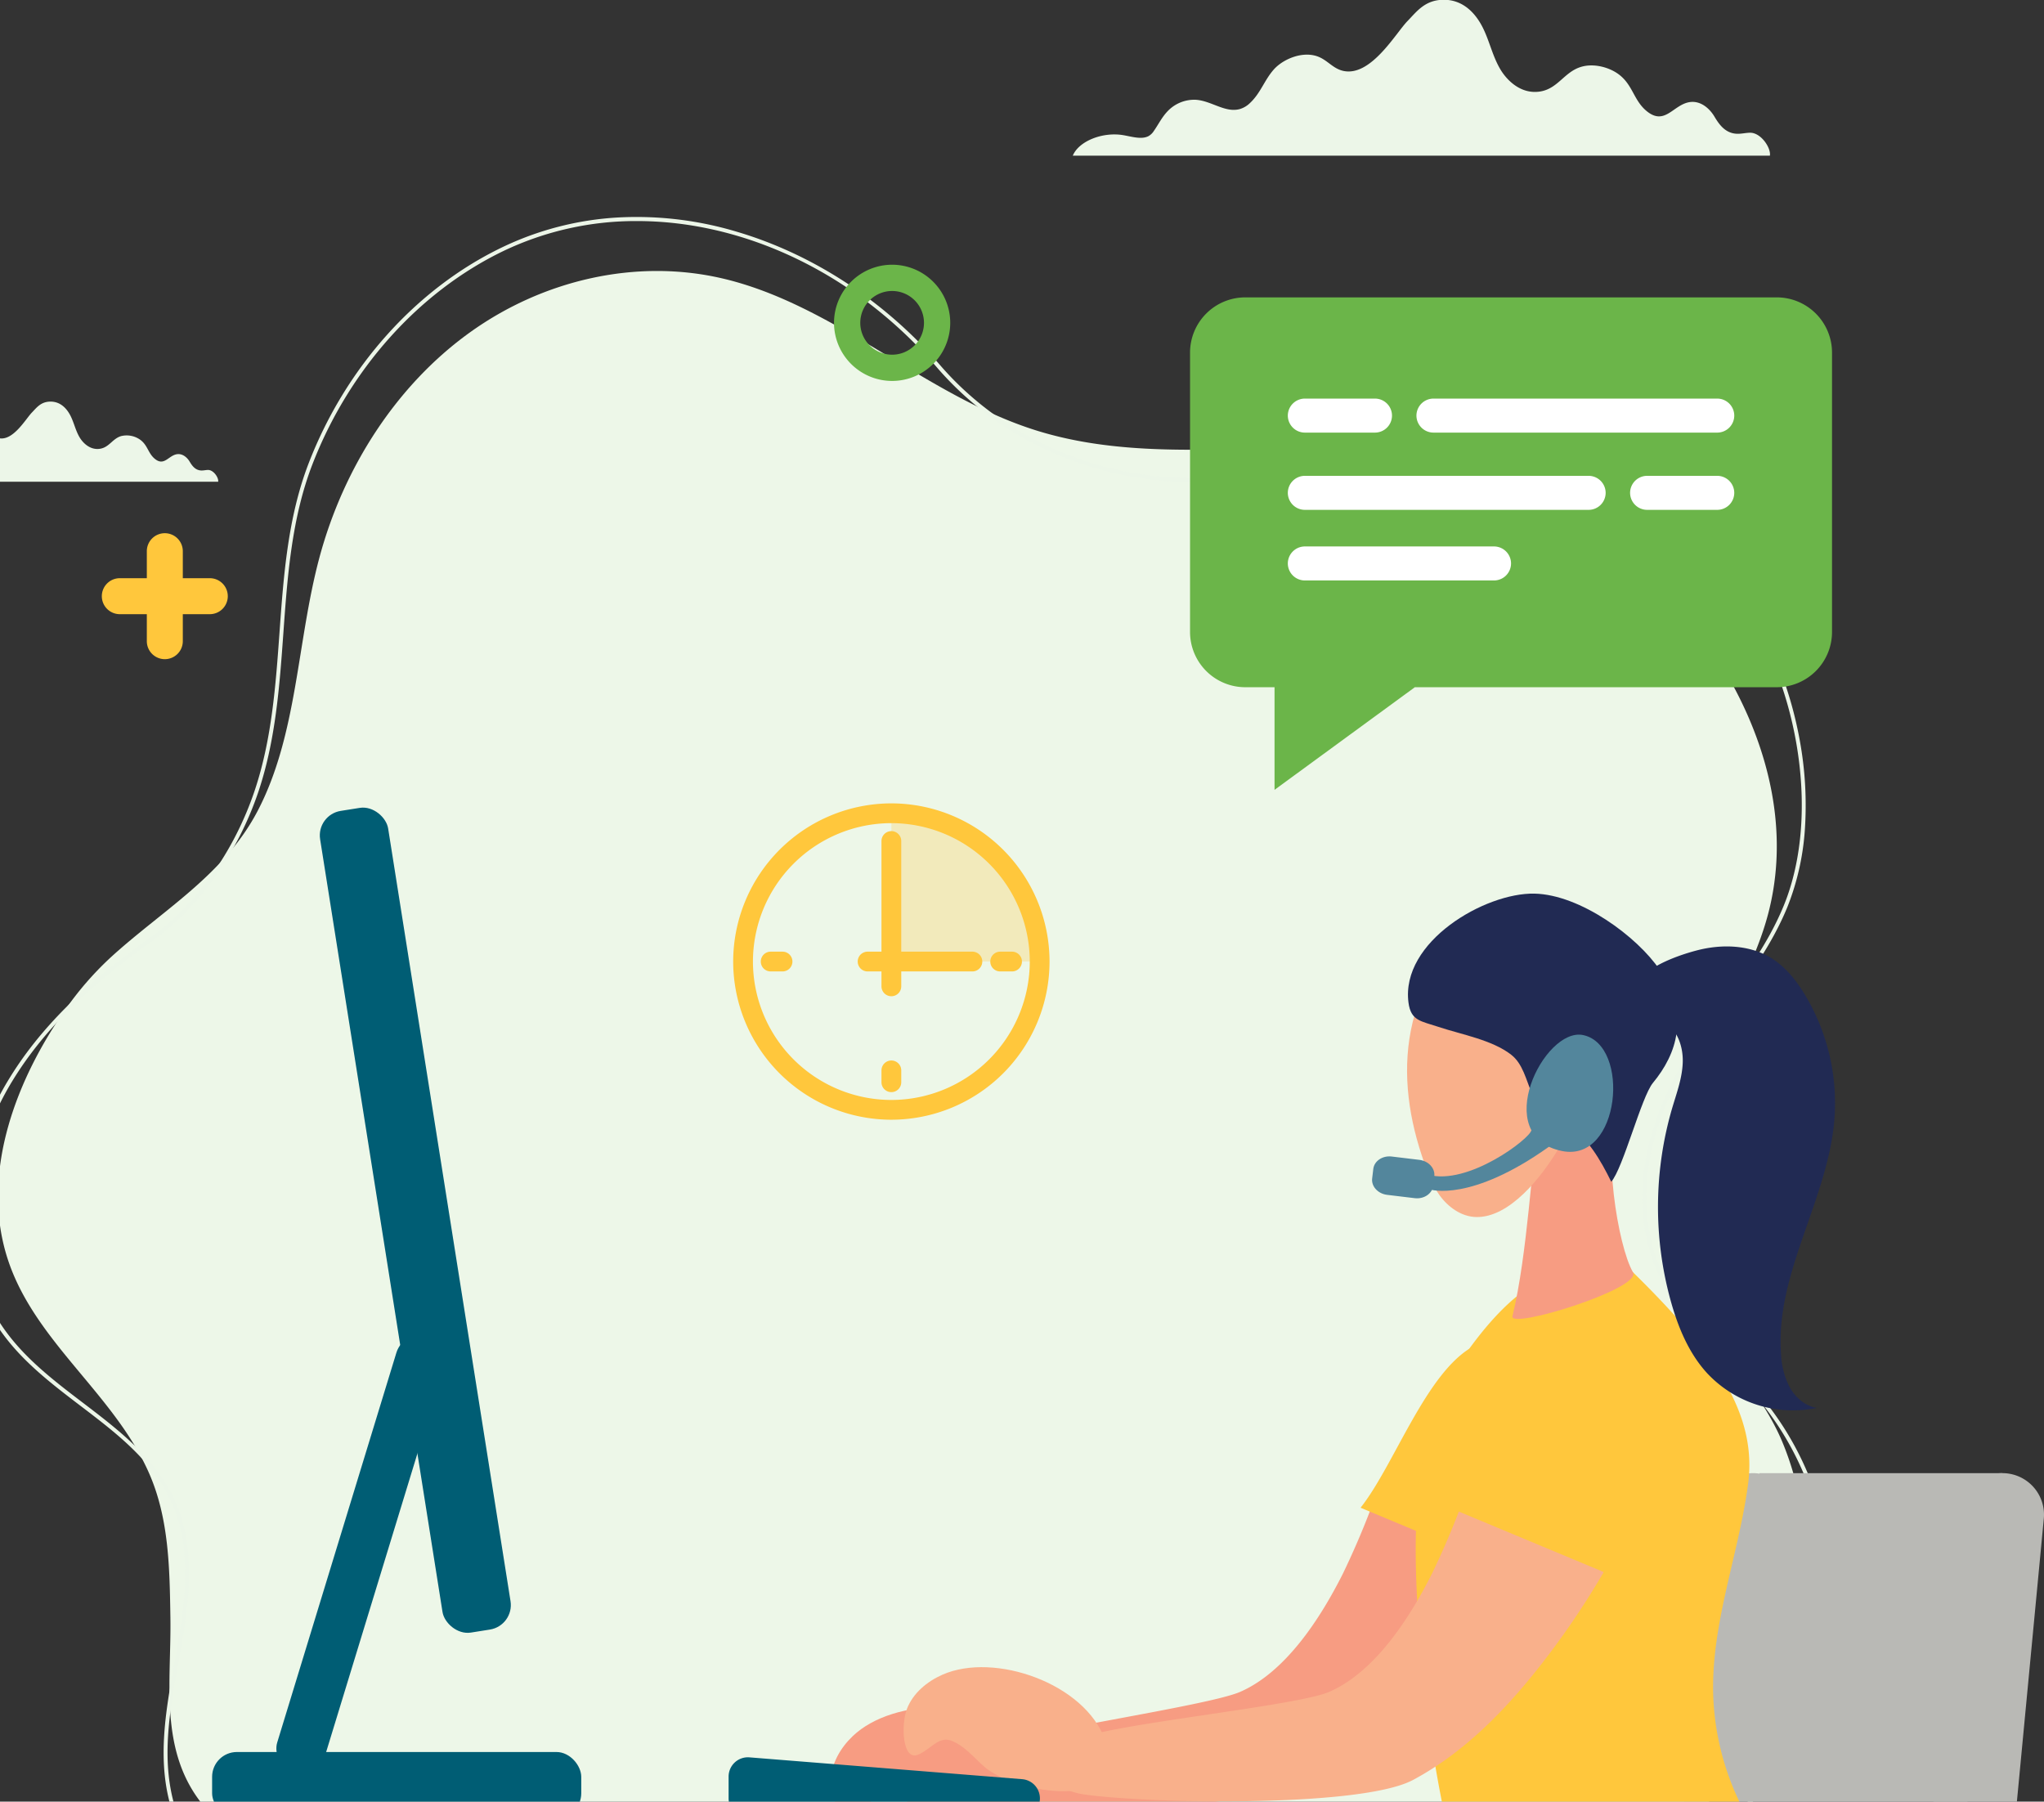 <?xml version="1.0" encoding="UTF-8"?> <svg xmlns="http://www.w3.org/2000/svg" xmlns:xlink="http://www.w3.org/1999/xlink" width="742" height="654" viewBox="0 0 742 654"><rect x="0" y="0" width="742" height="654" fill="#333333" stroke="none"/><defs><clipPath id="clip-path"><rect id="Rectángulo_159" data-name="Rectángulo 159" width="742" height="654" transform="translate(970 139)" fill="#fff" stroke="#707070" stroke-width="1"></rect></clipPath><clipPath id="clip-path-2"><rect id="Rectángulo_151" data-name="Rectángulo 151" width="837" height="632" transform="translate(875 161)" fill="#fff" stroke="#707070" stroke-width="1"></rect></clipPath></defs><g id="ilust-central-avisos" transform="translate(-970 -139)"><g id="Enmascarar_grupo_15" data-name="Enmascarar grupo 15" clip-path="url(#clip-path)"><g id="Grupo_172" data-name="Grupo 172"><g id="Grupo_126" data-name="Grupo 126" transform="translate(0 -55)"><path id="Trazado_659" data-name="Trazado 659" d="M337.278-3756.028c-17.328,24.638-30.7,58.157-21.42,89.1,9.249,30.844,38.828,49.863,51.754,79.161,7.306,16.559,7.5,34.767,7.778,52.542.362,23.269-4.184,47.978,11.542,67.642,9.3,11.631,23.338,18.5,37.532,23.018,28.505,9.067,58.367,13.324,83.687,30.449,41.6,28.135,92.679,37.972,142.251,34.932a322.083,322.083,0,0,0,74.147-13.622c27.978-8.54,52.845-23.655,81.015-31.751,48.822-14.033,115.58-14.226,144.15-63.623,19.236-33.256,25.9-74.36,10.936-110.595-7.115-17.229-20.7-30.388-28.43-47.3-10.687-23.369-13.569-50.016-6.429-74.841q.445-1.533.929-3.051c7.458-23.21,22.474-43.168,28.685-66.8,12.82-48.781-15.51-100.357-52.75-131.711-15.475-13.029-32.765-23.873-51.6-30.055-26.17-8.591-53.8-7.843-81.447-7.1-27.222.736-54.456,1.471-80.3-6.711-39.969-12.651-72.781-45.539-113.5-55.049-31.295-7.308-65.112.493-91.7,19.594s-45.874,48.994-54.669,81.915c-8.149,30.5-7.894,64.01-22.344,91.722-12.364,23.706-35.277,36.5-53.881,53.7A115.957,115.957,0,0,0,337.278-3756.028Z" transform="translate(656.466 4316.474)" fill="#edf7e8"></path><path id="Trazado_660" data-name="Trazado 660" d="M737.525-3527.431l-.712-1.221c20.245-11.8,43.824-12.721,66.628-13.606,9.338-.363,18.994-.736,28.164-1.872,42.905-5.312,74.532-32.939,84.6-73.9,9.184-37.374-1.076-77.365-26.778-104.368-1.3-1.368-2.635-2.756-3.925-4.1-8.931-9.288-18.166-18.895-24.747-30.2a65.123,65.123,0,0,1-8.138-23.121,75.1,75.1,0,0,1,.366-23.814c2.507-14.8,9.082-30.111,19.015-44.275,2.626-3.746,5.4-7.5,8.082-11.135,8.6-11.649,17.5-23.7,23.134-37.482,6.746-16.495,8.321-37.614,4.436-59.465-6.336-35.641-26.436-67.728-53.771-85.832-35.462-23.486-72.96-18.378-112.659-12.971-16.551,2.254-33.551,4.57-50.356,4.57-4.368,0-8.721-.156-13.051-.51a124.531,124.531,0,0,1-22.842-4.053,124.321,124.321,0,0,1-21.83-8.291,117.5,117.5,0,0,1-37.378-28.783c-29.535-34.291-69.958-53.11-108.787-53.11a111.308,111.308,0,0,0-48.7,10.933c-30.7,14.857-55.926,43.056-69.2,77.366-7.55,19.519-9.073,40.707-10.543,61.2-1.379,19.194-2.8,39.041-9.118,57.8a119.809,119.809,0,0,1-15.251,30.148,98.559,98.559,0,0,1-23.456,24.048c-23.606,16.744-39.658,32.819-50.517,50.587-15.684,25.663-19.188,56.043-9.144,79.286,7.189,16.638,21.149,27.272,34.649,37.555,7.013,5.343,14.265,10.867,20.415,17.136,6.92,7.056,11.7,14.352,14.621,22.308,2.417,6.587,3.573,14.217,3.535,23.328-.045,10.617-2.008,21.486-3.906,32-3.222,17.841-6.554,36.291-.562,53.953,3.917,11.547,13.765,19.937,29.269,24.935,10.886,3.511,24.22,5.33,40.763,5.565,4.892.069,9.9.028,14.753-.013,19.108-.159,38.868-.326,57.033,6.183l-.478,1.332c-17.927-6.424-37.558-6.26-56.544-6.1-4.855.042-9.877.084-14.784.013-16.686-.236-30.156-2.079-41.179-5.632-15.953-5.144-26.1-13.834-30.174-25.828-6.108-18.009-2.744-36.64.51-54.659,1.888-10.453,3.84-21.262,3.884-31.753.038-8.94-1.09-16.41-3.448-22.835-6.354-17.318-20.057-27.756-34.565-38.806-13.645-10.4-27.754-21.141-35.091-38.119a71.465,71.465,0,0,1-5.326-20.141,84.039,84.039,0,0,1,.272-20.878,103.059,103.059,0,0,1,14.29-39.566c10.962-17.937,27.138-34.143,50.906-51,16.847-11.951,30.765-31.449,38.185-53.493,6.257-18.59,7.676-38.346,9.048-57.452,1.479-20.594,3.009-41.89,10.636-61.606,13.4-34.64,38.878-63.118,69.9-78.128a111.64,111.64,0,0,1,42.6-10.984,126.356,126.356,0,0,1,42.965,5.218c27.7,8.185,53.84,25.336,73.613,48.293,20.022,23.246,49.579,38.059,81.094,40.639,20.837,1.7,42.323-1.221,63.1-4.052,19.116-2.6,38.88-5.295,57.91-4.313a119.623,119.623,0,0,1,28.27,4.66A101.335,101.335,0,0,1,854.659-4043c13.691,9.068,25.95,21.966,35.455,37.3a141.951,141.951,0,0,1,18.927,49.466,130.26,130.26,0,0,1,1.91,30.5,93.131,93.131,0,0,1-6.43,29.744c-5.7,13.948-14.65,26.067-23.3,37.787-2.679,3.625-5.447,7.375-8.063,11.106-21.692,30.93-25.868,64.458-11.178,89.686,6.5,11.155,15.67,20.7,24.544,29.93,1.291,1.342,2.627,2.731,3.931,4.1A110.843,110.843,0,0,1,917.341-3674a117.025,117.025,0,0,1,.236,56.3,102.746,102.746,0,0,1-11.763,28.709,94.329,94.329,0,0,1-19.015,22.569c-14.9,12.886-33.923,21.077-55.02,23.69-9.231,1.142-18.917,1.517-28.284,1.881C780.865-3539.966,757.465-3539.056,737.525-3527.431Z" transform="translate(714.338 4419.22)" fill="#ecf6e8"></path><path id="Trazado_661" data-name="Trazado 661" d="M2998.334-4581.327c.46-2.792-3.235-8.424-7.266-8.333-1.6.036-3.173.451-4.774.374-4.266-.208-6.478-3.531-8.122-6.281s-4.919-5.887-9.077-5.189c-5.987,1-9,8.9-15.812,2.974-4.454-3.883-4.786-9.311-9.831-13.076-3.463-2.584-9.093-4.116-13.734-2.688-6.058,1.865-8.31,7.871-14.761,8.916-7.144,1.158-12.281-4.278-14.562-8.2-2.768-4.755-3.795-9.9-6.166-14.739-2.194-4.481-6.607-10.483-14.513-10.353-6.685.11-9.631,4.342-12.913,7.7-4.266,4.37-13.136,20.058-23.082,18.167-3.878-.738-5.814-3.818-9.314-5.2-5.625-2.218-12.8.831-16.186,4.664s-4.733,8.463-8.563,12.089a8.865,8.865,0,0,1-3.75,2.25c-5.351,1.465-10.331-3.039-16.059-3.375a13.343,13.343,0,0,0-9.893,3.893c-2.272,2.265-3.511,4.942-5.251,7.426a5.523,5.523,0,0,1-1.909,1.86c-2.512,1.348-6.048.212-9.126-.317-7.606-1.31-16.245,2.181-18.391,7.431Z" transform="translate(-1385.839 4831.842)" fill="#ecf6e8"></path><path id="Trazado_662" data-name="Trazado 662" d="M130.088-3699.394c.237-1.436-1.662-4.331-3.735-4.284-.824.019-1.631.233-2.454.192-2.193-.107-3.33-1.814-4.176-3.229s-2.529-3.026-4.666-2.667c-3.078.517-4.629,4.578-8.127,1.529-2.29-2-2.462-4.786-5.055-6.722a8.463,8.463,0,0,0-7.06-1.381c-3.114.958-4.273,4.045-7.588,4.583-3.673.595-6.314-2.2-7.486-4.214-1.423-2.446-1.951-5.089-3.17-7.577-1.128-2.3-3.4-5.389-7.461-5.322-3.437.056-4.951,2.231-6.638,3.958-2.194,2.246-6.753,10.312-11.866,9.34-1.994-.38-2.989-1.963-4.788-2.672-2.892-1.14-6.579.427-8.321,2.4s-2.433,4.35-4.4,6.214a4.557,4.557,0,0,1-1.928,1.158c-2.75.752-5.311-1.564-8.255-1.736a6.857,6.857,0,0,0-5.086,2,25.292,25.292,0,0,0-2.7,3.817,2.846,2.846,0,0,1-.981.956c-1.292.693-3.109.109-4.692-.164-3.91-.672-8.352,1.123-9.454,3.82Z" transform="translate(919.113 4068.275)" fill="#ecf6e8"></path></g><g id="Grupo_128" data-name="Grupo 128" transform="translate(-76 -6)"><path id="Trazado_186" data-name="Trazado 186" d="M3196.155-3710.669H3389.2a20.064,20.064,0,0,0,20-20.006v-101.51a20.064,20.064,0,0,0-20-20h-193.05a20.064,20.064,0,0,0-20,20v101.51A20.065,20.065,0,0,0,3196.155-3710.669Z" transform="translate(-1698.15 4105.137)" fill="#6bb549"></path><path id="Trazado_187" data-name="Trazado 187" d="M3367.4-3078.037v-65.033l50.935,27.782Z" transform="translate(-1858.725 3509.756)" fill="#6bb549"></path><path id="Trazado_188" data-name="Trazado 188" d="M3506.67-3435.923H3403.645a6.193,6.193,0,0,1-6.175-6.173,6.193,6.193,0,0,1,6.175-6.174H3506.67a6.192,6.192,0,0,1,6.174,6.174A6.192,6.192,0,0,1,3506.67-3435.923Z" transform="translate(-1883.972 3766.004)" fill="#fff"></path><path id="Trazado_189" data-name="Trazado 189" d="M4203.751-3435.923h-25.467a6.192,6.192,0,0,1-6.174-6.173,6.192,6.192,0,0,1,6.174-6.174h25.467a6.192,6.192,0,0,1,6.173,6.174A6.191,6.191,0,0,1,4203.751-3435.923Z" transform="translate(-2534.363 3766.004)" fill="#fff"></path><path id="Trazado_190" data-name="Trazado 190" d="M3694.735-3623.09H3797.76a6.192,6.192,0,0,1,6.174,6.174,6.192,6.192,0,0,1-6.174,6.174H3694.735a6.193,6.193,0,0,1-6.175-6.174A6.193,6.193,0,0,1,3694.735-3623.09Z" transform="translate(-2128.372 3912.783)" fill="#fff"></path><path id="Trazado_191" data-name="Trazado 191" d="M3403.645-3623.09h25.466a6.192,6.192,0,0,1,6.174,6.174,6.192,6.192,0,0,1-6.174,6.174h-25.466a6.193,6.193,0,0,1-6.175-6.174A6.193,6.193,0,0,1,3403.645-3623.09Z" transform="translate(-1883.972 3912.783)" fill="#fff"></path><path id="Trazado_192" data-name="Trazado 192" d="M3472.328-3276.111h-68.683a6.194,6.194,0,0,1-6.175-6.176,6.193,6.193,0,0,1,6.175-6.173h68.683a6.191,6.191,0,0,1,6.173,6.173A6.193,6.193,0,0,1,3472.328-3276.111Z" transform="translate(-1883.972 3631.826)" fill="#fff"></path></g></g><g id="Grupo_141" data-name="Grupo 141" transform="translate(-1995.168 -5145.537)"><path id="Trazado_745" data-name="Trazado 745" d="M350.013-97.861l-.011.192a14.341,14.341,0,0,0-2.265-.192,15.086,15.086,0,0,0-15.013,13.65L307.17,184.379a10.635,10.635,0,0,1-10.636,9.69H134.9a15.081,15.081,0,0,0,0,30.162H296.534a40.747,40.747,0,0,0,31-14.309c8.89.659,43.333,3.605,43.333,3.605L406.151,202.3l32.066-300.16Z" transform="translate(3253.874 5917.166)" fill="#b9b9b5"></path><path id="Trazado_746" data-name="Trazado 746" d="M312.591,194.069a10.648,10.648,0,0,0,10.642-9.69l25.554-268.59a15.076,15.076,0,0,1,15.008-13.65A15.08,15.08,0,0,1,378.8-81.355L353.259,187.19a40.851,40.851,0,0,1-40.668,37.04H150.959a15.081,15.081,0,0,1,0-30.162Z" transform="translate(3328.298 5917.166)" fill="#b9b9b5"></path><path id="Trazado_750" data-name="Trazado 750" d="M119.186-5.6c11.847-5.588,79.8-15.081,91.81-20.314,16.551-7.217,29.092-26.658,37.221-42.775a296.228,296.228,0,0,0,11.656-27.559L310.648-69.42a300.094,300.094,0,0,1-22.94,33.829C274.8-19.13,259.844-3.784,241.389,6.074,222.15,16.35,142.554,17.6,121.012,14.2,103.655,10.6,107.328-.021,119.186-5.6Z" transform="translate(3204.371 5924.617)" fill="#f79c82"></path><path id="Trazado_751" data-name="Trazado 751" d="M175.979-102.746C189.386-110,216.9-108.464,218.23-89.153c.783,11.368-5.752,23.785-10.067,34a302.157,302.157,0,0,1-16.557,33.227l-.687,1.138L134.972-44.124C147.259-59.61,158.779-93.434,175.979-102.746Z" transform="translate(3324.1 5875.986)" fill="#ffc73c" fill-rule="evenodd"></path><path id="Trazado_752" data-name="Trazado 752" d="M108.768-72.275c-4.439,4.225-7.791,9.932-7.921,16.056s4.856,18.393,9.414,14.3c3.758-3.391,4.7-9.059,9.752-8.9s9.594,2.946,14.292,4.811c13.881,5.515,55.924-1.96,38.038-23.948C158.636-86.793,123.719-86.517,108.768-72.275Z" transform="translate(3165.969 5987.029)" fill="#f79c82"></path><path id="Trazado_756" data-name="Trazado 756" d="M259.174-32.049c-3.386,25.295-13.1,49.817-12.692,75.337a96.984,96.984,0,0,0,30.173,68.256c11.475,10.783,27.232,23.03,23.12,38.235-3.7,13.678-20.793,17.729-34.871,19.329-30.7,3.487-65.721,5.645-88.3-15.441-13.83-12.912-19.813-32-24.213-50.4A509.993,509.993,0,0,1,138.769,3.82C137.7-24.7,139.608-55.1,156-78.469c16.332-23.272,34.663-38.708,61.394-30.506C247.789-79.156,262.537-57.135,259.174-32.049Z" transform="translate(3340.567 5855.359)" fill="#ffc73c" fill-rule="evenodd"></path><path id="Trazado_761" data-name="Trazado 761" d="M124.925-8.618c11.853-5.588,79.8-12.067,91.81-17.3,16.551-7.217,29.092-26.658,37.221-42.775a296.29,296.29,0,0,0,11.656-27.559L316.386-69.42a299.362,299.362,0,0,1-22.94,33.829C280.54-19.13,265.583-3.784,247.127,6.074c-19.238,10.276-98.829,8.507-120.377,5.1C109.393,7.584,113.072-3.035,124.925-8.618Z" transform="translate(3230.969 5924.617)" fill="#f9b08b"></path><path id="Trazado_762" data-name="Trazado 762" d="M155.054-70.044c5.988-13.008,14.084-25.88,26.669-32.7,13.408-7.256,40.922-5.718,42.251,13.594.783,11.368-5.74,23.785-10.073,34a301.115,301.115,0,0,1-16.546,33.227l-.693,1.138L140.711-44.124C143.607-51.667,151.674-62.714,155.054-70.044Z" transform="translate(3350.692 5875.986)" fill="#ffc73c" fill-rule="evenodd"></path><path id="Trazado_763" data-name="Trazado 763" d="M119.629-82.634c-5.605,2.473-10.692,6.7-12.9,12.416s-1.668,18.951,4.005,16.636c4.687-1.91,7.493-6.918,12.2-5.059s8.028,6.022,11.819,9.374c11.183,9.892,53.271,17.115,43.9-9.628C171.469-79.383,138.53-90.965,119.629-82.634Z" transform="translate(3187.67 5975.096)" fill="#f9b08b"></path><path id="Trazado_764" data-name="Trazado 764" d="M183.344-120.4c-2.366-4.456-28.3,8.912-29.841,12.123s-3.183,39.44-8.726,62.059c-1.194,4.89,47.192-10.067,43.756-15.977C182.961-71.773,177.265-108.324,183.344-120.4Z" transform="translate(3369.43 5808.575)" fill="#f79c82"></path><path id="Trazado_765" data-name="Trazado 765" d="M140.017-103.118c8.963-37.181,59.811-29.339,71.889-25.633s12.388,20.793,13.549,33.373c.721,7.757-2.09,15.487-6.71,21.644-4.445,5.927-23.785,14.85-24.878,15.087C186.691-46.276,175.024-32.13,163.154-32.3c-5.346-.079-10.191-3.51-13.334-7.836s-4.856-9.493-6.529-14.574C138.09-70.466,136.124-86.99,140.017-103.118Z" transform="translate(3337.984 5758.64)" fill="#f9b08b"></path><path id="Trazado_766" data-name="Trazado 766" d="M163.595-121.461a6.367,6.367,0,0,1,1.656,3.262,14.808,14.808,0,0,1-1.9,11.194,14.777,14.777,0,0,1-9.34,6.445,6.2,6.2,0,0,1-4.484-.439c-4.529-2.76-2.236-12.366-.056-16.089C151.725-120.96,159.736-125.039,163.595-121.461Z" transform="translate(3379.423 5801.427)" fill="#f9b08b"></path><path id="Trazado_771" data-name="Trazado 771" d="M101.805-79.528l99.01,7.921a7,7,0,0,1,6.439,6.974,7,7,0,0,1-7,7h-99.01a6.994,6.994,0,0,1-7-7v-7.915A7,7,0,0,1,101.805-79.528Z" transform="translate(3135.417 6002.007)" fill="#005d74"></path><g id="Grupo_162" data-name="Grupo 162" transform="translate(3476.278 5608.927)"><path id="Trazado_876" data-name="Trazado 876" d="M99.314,34.711c4.343-5.243,7.732-11.469,8.582-18.218,1.01-7.986-1.645-16.143-6.137-22.827C93.734-18.255,73.01-33.648,56.27-33.99,38.383-34.354,7.664-16.544,10.578,5.592c.872,6.617,4.509,6.667,10.845,8.781,8.345,2.787,19.543,4.713,26.469,10.144,8.279,6.5,4.6,22.17,21.541,27.253,5.48,1.65,11.1,11.32,14.747,18.842C88.5,65.7,95.125,39.777,99.314,34.711Z" transform="translate(-10.385 33.996)" fill="#212a53" fill-rule="evenodd"></path><path id="Trazado_877" data-name="Trazado 877" d="M23.56-29.058c9.129-2.406,19.388-2.114,27.375,2.925,5.017,3.162,8.8,7.958,11.877,13.019A76.188,76.188,0,0,1,73.574,32.424c-2.406,29.1-21.48,55.787-19.366,84.905a29.126,29.126,0,0,0,3.179,12.225c2.081,3.7,5.613,6.755,9.8,7.445a42.624,42.624,0,0,1-39.8-12.6C20.773,117.18,16.9,107.858,14.255,98.437A127.805,127.805,0,0,1,14.8,27.827c1.6-5.348,3.56-10.685,3.736-16.265.171-5.508-1.75-11.491-6.551-14.609C8.173-5.525,1.147-4.94.148-10.415-1.817-21.2,16.3-27.149,23.56-29.058Z" transform="translate(81.214 49.699)" fill="#212a53" fill-rule="evenodd"></path></g><path id="Trazado_768" data-name="Trazado 768" d="M166.177-125.964c17.295,3.577,13.594,46.386-7.617,42.1C132.291-89.171,152.031-128.887,166.177-125.964Z" transform="translate(3373.669 5786.239)" fill="#53869c"></path><path id="Trazado_769" data-name="Trazado 769" d="M176.838-119.959c-.484,3.1-23.126,20.253-37.519,16.129.6,3.8.856,5.408.856,5.408s14.6,4.738,43.035-15.537C187.581-117.08,176.838-119.959,176.838-119.959Z" transform="translate(3344.242 5814.774)" fill="#53869c"></path><path id="Trazado_770" data-name="Trazado 770" d="M135.745-110.24c-.344,2.862,2.1,5.532,5.431,5.932L151.2-103.1c3.329.4,6.338-1.606,6.676-4.467l.428-3.515c.344-2.862-2.1-5.521-5.431-5.926l-10.028-1.211c-3.329-.4-6.338,1.617-6.681,4.467Z" transform="translate(3327.535 5822.587)" fill="#53869c"></path><g id="Grupo_163" data-name="Grupo 163" transform="translate(-92 -102)"><rect id="Rectángulo_156" data-name="Rectángulo 156" width="25" height="302" rx="9" transform="translate(3171.969 5682.308) rotate(-9)" fill="#005d74"></rect><rect id="Rectángulo_157" data-name="Rectángulo 157" width="18" height="166" rx="9" transform="translate(3203.69 5868.987) rotate(17)" fill="#005d74"></rect><rect id="Rectángulo_158" data-name="Rectángulo 158" width="134" height="24" rx="9" transform="translate(3134.168 6022.537)" fill="#005d74"></rect></g></g></g><g id="Grupo_142" data-name="Grupo 142" transform="translate(-653 -5283)"><path id="Trazado_694" data-name="Trazado 694" d="M212-821.171a6.534,6.534,0,0,0,6.532-6.535v-32.658A6.534,6.534,0,0,0,212-866.9a6.534,6.534,0,0,0-6.532,6.535v32.658A6.534,6.534,0,0,0,212-821.171Z" transform="translate(1470.83 6482.458)" fill="#ffc73c"></path><path id="Trazado_695" data-name="Trazado 695" d="M185.708-827.546H218.37a6.534,6.534,0,0,0,6.532-6.535,6.533,6.533,0,0,0-6.532-6.529H185.708a6.533,6.533,0,0,0-6.532,6.529A6.534,6.534,0,0,0,185.708-827.546Z" transform="translate(1480.788 6472.501)" fill="#ffc73c"></path></g><path id="Trazado_772" data-name="Trazado 772" d="M1315.377-843.62a11.576,11.576,0,0,1,11.561,11.561,11.577,11.577,0,0,1-11.561,11.567,11.578,11.578,0,0,1-11.567-11.567A11.577,11.577,0,0,1,1315.377-843.62Zm0,32.658a21.116,21.116,0,0,0,21.091-21.1,21.115,21.115,0,0,0-21.091-21.091,21.116,21.116,0,0,0-21.1,21.091A21.117,21.117,0,0,0,1315.377-810.962Z" transform="translate(-21.518 1088.25)" fill="#6bb549"></path><g id="Grupo_164" data-name="Grupo 164" transform="translate(-7076.603 -4709.604)"><path id="Trazado_869" data-name="Trazado 869" d="M137.951-109.148H84.12v-53.833A53.834,53.834,0,0,1,137.951-109.148Z" transform="translate(8286.062 5306.808)" fill="rgba(255,199,60,0.26)"></path><path id="Trazado_870" data-name="Trazado 870" d="M57.421-161.061A50.3,50.3,0,0,0,7.173-110.817,50.3,50.3,0,0,0,57.421-60.574a50.3,50.3,0,0,0,50.24-50.243A50.3,50.3,0,0,0,57.421-161.061Zm0,107.664A57.484,57.484,0,0,1,0-110.817a57.484,57.484,0,0,1,57.421-57.421,57.488,57.488,0,0,1,57.421,57.421A57.488,57.488,0,0,1,57.421-53.4Z" transform="translate(8312.76 5308.476)" fill="#ffc73c"></path><path id="Trazado_871" data-name="Trazado 871" d="M107.853-82.2H69.811a3.587,3.587,0,0,1-3.59-3.589,3.587,3.587,0,0,1,3.59-3.589h38.042a3.588,3.588,0,0,1,3.591,3.589A3.588,3.588,0,0,1,107.853-82.2Z" transform="translate(8291.742 5283.446)" fill="#ffc73c"></path><path id="Trazado_872" data-name="Trazado 872" d="M82.451-93.542a3.588,3.588,0,0,1-3.591-3.589v-52.756a3.587,3.587,0,0,1,3.591-3.589,3.591,3.591,0,0,1,3.59,3.589v52.756A3.592,3.592,0,0,1,82.451-93.542Z" transform="translate(8287.73 5303.791)" fill="#ffc73c"></path><path id="Trazado_873" data-name="Trazado 873" d="M82.451-20.018a3.592,3.592,0,0,1-3.591-3.588v-4.307A3.592,3.592,0,0,1,82.451-31.5a3.591,3.591,0,0,1,3.59,3.588v4.307A3.591,3.591,0,0,1,82.451-20.018Z" transform="translate(8287.73 5265.078)" fill="#ffc73c"></path><path id="Trazado_874" data-name="Trazado 874" d="M144.628-82.2h-4.307a3.591,3.591,0,0,1-3.591-3.588,3.591,3.591,0,0,1,3.591-3.589h4.307a3.591,3.591,0,0,1,3.591,3.589A3.591,3.591,0,0,1,144.628-82.2Z" transform="translate(8269.363 5283.446)" fill="#ffc73c"></path><path id="Trazado_875" data-name="Trazado 875" d="M22.571-82.2h-4.3a3.586,3.586,0,0,1-3.59-3.588,3.586,3.586,0,0,1,3.59-3.589h4.3a3.587,3.587,0,0,1,3.59,3.589A3.587,3.587,0,0,1,22.571-82.2Z" transform="translate(8308.101 5283.446)" fill="#ffc73c"></path></g></g></svg> 